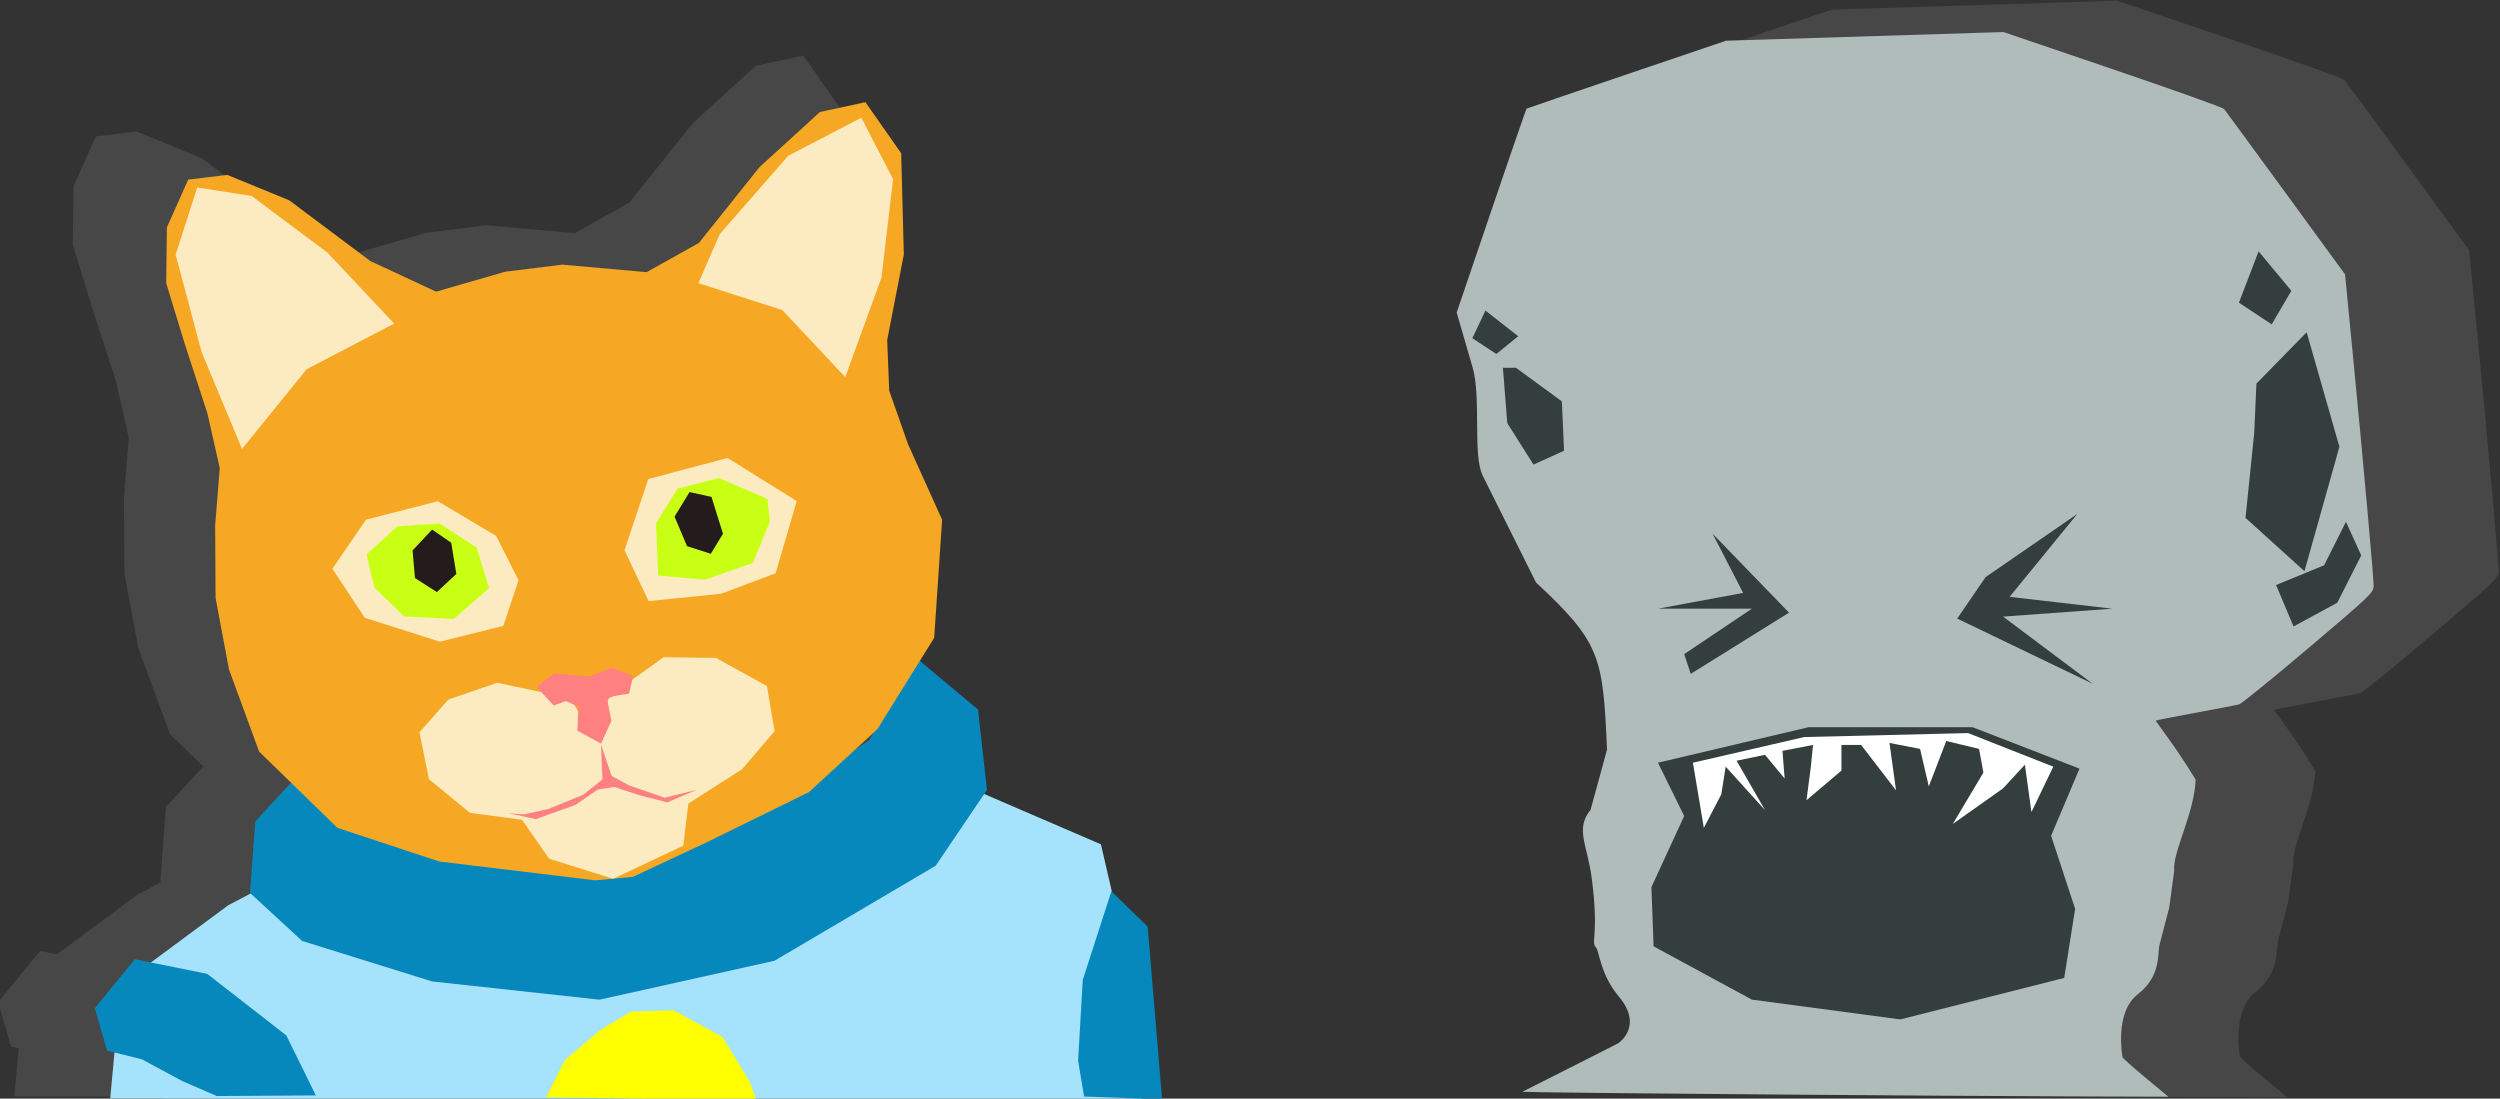 <?xml version="1.0" encoding="UTF-8" standalone="no"?>
<!-- Created with Inkscape (http://www.inkscape.org/) -->

<svg
   xmlns:dc="http://purl.org/dc/elements/1.1/"
   xmlns:cc="http://creativecommons.org/ns#"
   xmlns:rdf="http://www.w3.org/1999/02/22-rdf-syntax-ns#"
   xmlns:svg="http://www.w3.org/2000/svg"
   xmlns="http://www.w3.org/2000/svg"
   xmlns:sodipodi="http://sodipodi.sourceforge.net/DTD/sodipodi-0.dtd"
   xmlns:inkscape="http://www.inkscape.org/namespaces/inkscape"
   width="432.378"
   height="190"
   id="svg4270"
   version="1.1"
   inkscape:version="0.48.4 r9939"
   sodipodi:docname="cat_portrait.svg">
  <rect width="100%" height="100%" fill="#333333" stroke="none"/>
  <defs
     id="defs4272" />
  <sodipodi:namedview
     id="base"
     pagecolor="#ffffff"
     bordercolor="#666666"
     borderopacity="1.0"
     inkscape:pageopacity="0.0"
     inkscape:pageshadow="2"
     inkscape:zoom="0.66631216"
     inkscape:cx="654.34842"
     inkscape:cy="141.85187"
     inkscape:document-units="px"
     inkscape:current-layer="layer2"
     showgrid="false"
     inkscape:showpageshadow="false"
     showborder="false"
     showguides="true"
     inkscape:guide-bbox="true"
     fit-margin-top="0"
     fit-margin-left="0"
     fit-margin-right="0"
     fit-margin-bottom="0"
     inkscape:window-width="1280"
     inkscape:window-height="972"
     inkscape:window-x="-8"
     inkscape:window-y="-8"
     inkscape:window-maximized="1">
    <inkscape:grid
       type="xygrid"
       id="grid5158"
       empspacing="5"
       visible="true"
       enabled="true"
       snapvisiblegridlinesonly="true"
       originx="1039.886px"
       originy="183.178px" />
  </sodipodi:namedview>
  <g
     inkscape:groupmode="layer"
     id="layer6"
     inkscape:label="1"
     transform="translate(1039.886,-1045.54)"
     style="display:inline" />
  <g
     inkscape:label="Layer 1"
     inkscape:groupmode="layer"
     id="layer1"
     transform="translate(1039.886,-1045.54)"
     style="display:inline" />
  <g
     inkscape:groupmode="layer"
     id="layer2"
     inkscape:label="2"
     transform="translate(593.224,-289.934)">
    <g
       id="g6096"
       transform="matrix(1.102,0,0,1.102,60.234,-48.731)">
      <g
         style="opacity:0.75;fill:#4d4d4d;display:inline"
         transform="matrix(0.35,0,0,0.35,-452.742,43.862)"
         id="g5750-5">
        <path
           style="fill:#4d4d4d;fill-opacity:1;fill-rule:nonzero;stroke:none"
           d="m -389.304,1191.095 50.334,-37.226 20.773,-10.927 49.589,23.825 134.832,15.405 c 0,0 54.518,-27.715 60.569,-30.221 6.051,-2.506 81.489,-53.186 81.489,-53.186 l 61.596,26.552 17.973,77.619 1.206,42.155 -483.311,-0.737 z"
           id="path5144-1"
           inkscape:connector-curvature="0" />
        <path
           style="fill:#4d4d4d;fill-opacity:1;fill-rule:nonzero;stroke:none"
           d="m -309.624,1096.508 -16.639,18.04 -2.516,33.52 24.419,22.503 60.88,18.974 78.447,8.55 81.985,-18.238 75.514,-44.527 24.014,-35.487 -4.184,-37.675 -28.366,-23.719 -22.702,38.255 -67.39,43.275 -50.209,20.641 -86.794,-8.639 -50.785,-24.336 z"
           id="path4934-7"
           inkscape:connector-curvature="0"
           sodipodi:nodetypes="ccccccccccccccccc" />
        <path
           style="fill:#4d4d4d;fill-opacity:1;fill-rule:nonzero;stroke:none"
           d="m -241.592,866.394 32.344,-9.335 26.797,-3.322 39.484,3.522 24.491,-13.688 28.407,-35.532 28.288,-25.804 21.34,-4.605 16.735,23.921 1.245,47.448 -7.786,40.04 0.927,23.728 8.816,25.04 15.986,35.466 -3.715,55.293 -26.672,42.851 -31.981,29.407 -48.33,23.735 -34.249,16.001 -17.655,1.609 -72.866,-8.794 -47.848,-15.787 -36.659,-35.718 -14.125,-38.483 -6.28,-33.523 -0.193,-34.057 2.15,-26.731 -5.769,-25.611 -10.551,-32.359 -8.772,-28.688 0.319,-26.145 10.003,-22.378 18.27,-2.21 29.044,11.908 37.964,28.436 z"
           id="path4290-1"
           inkscape:connector-curvature="0" />
        <path
           style="fill:#4d4d4d;fill-opacity:1;fill-rule:nonzero;stroke:none"
           d="m -118.705,862.421 39.373,12.643 29.415,31.373 16.988,-46.617 5.428,-46.15 -14.852,-28.762 -34.272,17.825 -32.07,36.704 z"
           id="path4400-1"
           inkscape:connector-curvature="0" />
        <path
           style="fill:#4d4d4d;fill-opacity:1;fill-rule:nonzero;stroke:none"
           d="m -302.239,902.749 41.005,-21.392 -31.217,-33.219 -35.554,-26.583 -25.492,-3.96 -10.114,31.498 12.212,45.757 18.908,45.231 z"
           id="path4402-5"
           inkscape:connector-curvature="0" />
        <path
           style="fill:#4d4d4d;fill-opacity:1;fill-rule:nonzero;stroke:none"
           d="m -168.583,1074.678 -9.907,-17.76 -34.507,-7.292 -22.886,7.891 -13.517,15.315 4.462,21.985 19.158,15.714 24.47,3.309 12.678,18.215 29.985,9.396 32.869,-15.509 2.391,-19.751 25.136,-16.033 15.268,-17.874 -3.612,-21.114 -23.919,-13.192 -24.506,-0.299 -25.042,17.967 z"
           id="path4414-2"
           inkscape:connector-curvature="0"
           sodipodi:nodetypes="ccccccccccccccccccc" />
        <path
           style="fill:#4d4d4d;fill-opacity:1;fill-rule:nonzero;stroke:none"
           d="m -202.951,1001.588 -10.497,-20.768 -27.322,-16.243 -33.645,8.62 -15.761,23.028 15.2,22.975 35.124,11.178 29.76,-7.377 z"
           id="path4418-7"
           inkscape:connector-curvature="0" />
        <path
           style="fill:#4d4d4d;fill-opacity:1;fill-rule:nonzero;stroke:none"
           d="m -142.011,1011.362 34.012,-3.455 25.487,-9.579 9.873,-33.85 -32.434,-20.176 -37.1,9.867 -11.158,33.404 z"
           id="path4420-6"
           inkscape:connector-curvature="0" />
        <path
           style="fill:#4d4d4d;fill-opacity:1;fill-rule:nonzero;stroke:none"
           d="m -86.386,963.45 -22.671,-9.737 -19.41,4.923 -10.088,16.217 0.991,24.522 21.906,1.987 22.456,-7.896 7.975,-19.253 z"
           id="path4404-1"
           inkscape:connector-curvature="0" />
        <path
           style="fill:#4d4d4d;fill-opacity:1;fill-rule:nonzero;stroke:none"
           d="m -122.855,960.276 -7.021,11.524 5.851,13.831 11.136,3.576 5.705,-9.39 -5.379,-17.266 z"
           id="path4408-4"
           inkscape:connector-curvature="0" />
        <path
           style="fill:#4d4d4d;fill-opacity:1;fill-rule:nonzero;stroke:none"
           d="m -216.756,1005.29 -5.788,-18.991 -17.491,-11.393 -19.798,1.478 -14.351,13.155 3.681,15.525 14.025,13.501 23.206,1.143 z"
           id="path4406-2"
           inkscape:connector-curvature="0" />
        <path
           style="fill:#4d4d4d;fill-opacity:1;fill-rule:nonzero;stroke:none"
           d="m -243.465,977.869 -9.149,9.778 1.132,12.914 10.24,6.575 9.134,-8.489 -2.401,-14.649 z"
           id="path4410-3"
           inkscape:connector-curvature="0" />
        <path
           style="fill:#4d4d4d;fill-opacity:1;fill-rule:nonzero;stroke:none"
           d="m -164.331,1078.6 0.661,16.348 -9.118,7.199 -16.422,6.68 -11.21,2.443 -7.304,-0.519 12.867,2.737 18.571,-6.653 10.408,-7.183 7.755,-1.195 12.421,4.021 12.431,3.162 13.831,-5.851 -15.095,3.686 -16.699,-5.794 -8.116,-4.399 z"
           id="path4416-2"
           inkscape:connector-curvature="0" />
        <path
           style="fill:#4d4d4d;fill-opacity:1;fill-rule:nonzero;stroke:none"
           d="m -169.962,1046.711 10.801,-4.168 9.841,3.99 -1.819,8.148 -7.325,1.201 -3.025,1.253 2.024,10.345 -4.86,10.691 -11.105,-6.155 0.566,-11.173 -5.988,-2.653 -5.615,2.082 -8.064,-8.698 8.247,-6.349 z"
           id="path4412-2"
           inkscape:connector-curvature="0" />
        <path
           style="fill:#4d4d4d;fill-opacity:1;fill-rule:nonzero;stroke:none"
           d="m -382.708,1179.135 33.886,6.863 37.058,28.832 13.847,28.119 -46.444,0.293 -16.254,-7.078 -18.797,-10.119 -16.29,-4.069 -5.778,-19.851 z"
           id="path5148-1"
           inkscape:connector-curvature="0"
           sodipodi:nodetypes="cccccccccc" />
        <path
           style="fill:#4d4d4d;fill-opacity:1;fill-rule:nonzero;stroke:none"
           d="m 74.771,1147.307 -13.407,41.547 -2.181,37.813 2.805,16.804 36.534,1.306 -6.753,-80.922 z"
           id="path5150-6"
           inkscape:connector-curvature="0"
           sodipodi:nodetypes="ccccccc" />
        <path
           style="fill:#4d4d4d;fill-opacity:1;fill-rule:nonzero;stroke:none"
           d="m -150.269,1203.708 19.885,-0.661 22.887,12.476 12.845,20.937 3.057,8.62 -98.465,-1.201 8.797,-17.511 16.888,-14.25 z"
           id="path5156-8"
           inkscape:connector-curvature="0" />
      </g>
      <g
         transform="matrix(0.335,0,0,0.335,-443.601,62.85)"
         id="g5750"
         style="display:inline">
        <path
           style="fill:#a5e2fc;fill-opacity:1;fill-rule:nonzero;stroke:none"
           d="m -389.304,1191.095 50.334,-37.226 20.773,-10.927 49.589,23.825 134.832,15.405 c 0,0 54.518,-27.715 60.569,-30.221 6.051,-2.506 81.489,-53.186 81.489,-53.186 l 61.596,26.552 17.973,77.619 1.206,42.155 -483.311,-0.737 z"
           id="path5144"
           inkscape:connector-curvature="0" />
        <path
           style="fill:#0788bd;fill-opacity:1;fill-rule:nonzero;stroke:none"
           d="m -309.624,1096.508 -16.639,18.04 -2.516,33.52 24.419,22.503 60.88,18.974 78.447,8.55 81.985,-18.238 75.514,-44.527 24.014,-35.487 -4.184,-37.675 -28.366,-23.719 -22.702,38.255 -67.39,43.275 -50.209,20.641 -86.794,-8.639 -50.785,-24.336 z"
           id="path4934"
           inkscape:connector-curvature="0"
           sodipodi:nodetypes="ccccccccccccccccc" />
        <path
           style="fill:#f6a824;fill-opacity:1;fill-rule:nonzero;stroke:none"
           d="m -241.592,866.394 32.344,-9.335 26.797,-3.322 39.484,3.522 24.491,-13.688 28.407,-35.532 28.288,-25.804 21.34,-4.605 16.735,23.921 1.245,47.448 -7.786,40.04 0.927,23.728 8.816,25.04 15.986,35.466 -3.715,55.293 -26.672,42.851 -31.981,29.407 -48.33,23.735 -34.249,16.001 -17.655,1.609 -72.866,-8.794 -47.848,-15.787 -36.659,-35.718 -14.125,-38.483 -6.28,-33.523 -0.193,-34.057 2.15,-26.731 -5.769,-25.611 -10.551,-32.359 -8.772,-28.688 0.319,-26.145 10.003,-22.378 18.27,-2.21 29.044,11.908 37.964,28.436 z"
           id="path4290"
           inkscape:connector-curvature="0" />
        <path
           style="fill:#fcebc0;fill-opacity:1;fill-rule:nonzero;stroke:none"
           d="m -118.705,862.421 39.373,12.643 29.415,31.373 16.988,-46.617 5.428,-46.15 -14.852,-28.762 -34.272,17.825 -32.07,36.704 z"
           id="path4400"
           inkscape:connector-curvature="0" />
        <path
           style="fill:#fcebc0;fill-opacity:1;fill-rule:nonzero;stroke:none"
           d="m -302.239,902.749 41.005,-21.392 -31.217,-33.219 -35.554,-26.583 -25.492,-3.96 -10.114,31.498 12.212,45.757 18.908,45.231 z"
           id="path4402"
           inkscape:connector-curvature="0" />
        <path
           style="fill:#fcebc0;fill-opacity:1;fill-rule:nonzero;stroke:none"
           d="m -168.583,1074.678 -9.907,-17.76 -34.507,-7.292 -22.886,7.891 -13.517,15.315 4.462,21.985 19.158,15.714 24.47,3.309 12.678,18.215 29.985,9.396 32.869,-15.509 2.391,-19.751 25.136,-16.033 15.268,-17.874 -3.612,-21.114 -23.919,-13.192 -24.506,-0.299 -25.042,17.967 z"
           id="path4414"
           inkscape:connector-curvature="0"
           sodipodi:nodetypes="ccccccccccccccccccc" />
        <path
           style="fill:#fcebc0;fill-opacity:1;fill-rule:nonzero;stroke:none"
           d="m -202.951,1001.588 -10.497,-20.768 -27.322,-16.243 -33.645,8.62 -15.761,23.028 15.2,22.975 35.124,11.178 29.76,-7.377 z"
           id="path4418"
           inkscape:connector-curvature="0" />
        <path
           style="fill:#fcebc0;fill-opacity:1;fill-rule:nonzero;stroke:none"
           d="m -142.011,1011.362 34.012,-3.455 25.487,-9.579 9.873,-33.85 -32.434,-20.176 -37.1,9.867 -11.158,33.404 z"
           id="path4420"
           inkscape:connector-curvature="0" />
        <path
           style="fill:#c8ff14;fill-opacity:1;fill-rule:nonzero;stroke:none"
           d="m -86.386,963.45 -22.671,-9.737 -19.41,4.923 -10.088,16.217 0.991,24.522 21.906,1.987 22.456,-7.896 7.975,-19.253 z"
           id="path4404"
           inkscape:connector-curvature="0" />
        <path
           style="fill:#241c1c;fill-opacity:1;fill-rule:nonzero;stroke:none"
           d="m -122.855,960.276 -7.021,11.524 5.851,13.831 11.136,3.576 5.705,-9.39 -5.379,-17.266 z"
           id="path4408"
           inkscape:connector-curvature="0" />
        <path
           style="fill:#c8ff14;fill-opacity:1;fill-rule:nonzero;stroke:none"
           d="m -216.756,1005.29 -5.788,-18.991 -17.491,-11.393 -19.798,1.478 -14.351,13.155 3.681,15.525 14.025,13.501 23.206,1.143 z"
           id="path4406"
           inkscape:connector-curvature="0" />
        <path
           style="fill:#241c1c;fill-opacity:1;fill-rule:nonzero;stroke:none"
           d="m -243.465,977.869 -9.149,9.778 1.132,12.914 10.24,6.575 9.134,-8.489 -2.401,-14.649 z"
           id="path4410"
           inkscape:connector-curvature="0" />
        <path
           style="fill:#ff8080;fill-opacity:1;fill-rule:nonzero;stroke:none"
           d="m -164.331,1078.6 0.661,16.348 -9.118,7.199 -16.422,6.68 -11.21,2.443 -7.304,-0.519 12.867,2.737 18.571,-6.653 10.408,-7.183 7.755,-1.195 12.421,4.021 12.431,3.162 13.831,-5.851 -15.095,3.686 -16.699,-5.794 -8.116,-4.399 z"
           id="path4416"
           inkscape:connector-curvature="0" />
        <path
           style="fill:#ff8080;fill-opacity:1;fill-rule:nonzero;stroke:none"
           d="m -169.962,1046.711 10.801,-4.168 9.841,3.99 -1.819,8.148 -7.325,1.201 -3.025,1.253 2.024,10.345 -4.86,10.691 -11.105,-6.155 0.566,-11.173 -5.988,-2.653 -5.615,2.082 -8.064,-8.698 8.247,-6.349 z"
           id="path4412"
           inkscape:connector-curvature="0" />
        <path
           style="fill:#0788bd;fill-opacity:1;fill-rule:nonzero;stroke:none"
           d="m -382.708,1179.135 33.886,6.863 37.058,28.832 13.847,28.119 -46.444,0.293 -16.254,-7.078 -18.797,-10.119 -16.29,-4.069 -5.778,-19.851 z"
           id="path5148"
           inkscape:connector-curvature="0"
           sodipodi:nodetypes="cccccccccc" />
        <path
           style="fill:#0788bd;fill-opacity:1;fill-rule:nonzero;stroke:none"
           d="m 74.771,1147.307 -13.407,41.547 -2.181,37.813 2.805,16.804 36.534,1.306 -6.753,-80.922 z"
           id="path5150"
           inkscape:connector-curvature="0"
           sodipodi:nodetypes="ccccccc" />
        <path
           style="fill:#ffff00;fill-opacity:1;fill-rule:nonzero;stroke:none"
           d="m -150.269,1203.708 19.885,-0.661 22.887,12.476 12.845,20.937 3.057,8.62 -98.465,-1.201 8.797,-17.511 16.888,-14.25 z"
           id="path5156"
           inkscape:connector-curvature="0" />
      </g>
      <g
         transform="matrix(0.323,0,0,0.292,-393.438,339.869)"
         id="g6134">
        <g
           transform="matrix(1.03,0,0,1.03,44.66,-14.028)"
           id="g5920-1"
           style="opacity:0.75;fill:#4d4d4d;fill-opacity:1">
          <g
             transform="translate(6.367,23.347)"
             id="g5908-7"
             style="fill:#4d4d4d;fill-opacity:1">
            <path
               style="fill:#4d4d4d;fill-opacity:1;fill-rule:nonzero;stroke:none"
               d="m 237.374,453.445 c -52.822,-0.464 -101.84,-0.982 -108.928,-1.152 l -12.887,-0.308 22.599,-12.608 c 12.429,-6.934 23.189,-12.972 23.911,-13.418 0.913,-0.564 12.132,-9.66 0.454,-25.066 -9.227,-12.173 -9.463,-24.244 -11.084,-26.286 -2.834,-3.57 1.464,-6.144 -2.079,-36.741 -2.158,-19.041 -8.302,-26.785 -0.618,-37.526 l 7.972,-32.236 C 154.726,217.962 153.609,210.613 122.176,178.189 L 96.329,120.883 C 91.36,109.867 95.654,78.94 91.4,62.696 L 83.665,33.162 100.452,-21.474 c 9.233,-30.05 16.955,-54.776 17.161,-54.945 0.206,-0.17 22.102,-8.459 48.66,-18.42 l 48.286,-18.111 67.388,-2.327 67.388,-2.327 53.061,19.964 c 29.184,10.98 53.539,20.6 54.122,21.377 0.584,0.777 14.051,21.098 29.927,45.157 l 28.865,43.744 3.776,42.98 c 5.127,58.367 10.112,119.607 10.12,124.332 0.006,3.723 -1.299,5.106 -31.701,33.581 -17.439,16.334 -32.601,29.95 -33.694,30.259 -1.093,0.308 -10.582,2.322 -21.088,4.476 -10.506,2.153 -19.248,4.048 -19.426,4.209 -0.178,0.162 9.455,13.633 19.419,31.711 -0.542,18.078 -11.398,39.29 -10.4,48.936 l -2.439,19.952 -4.731,20.002 c -1.07,4.525 1.006,16.571 -10.522,26.488 -11.528,9.917 -7.452,33.389 -7.452,33.817 0,0.428 5.022,5.386 11.159,11.018 l 11.159,10.24 -48.037,-0.175 c -26.42,-0.096 -91.255,-0.554 -144.078,-1.018 z"
               id="path5884-4"
               inkscape:connector-curvature="0"
               sodipodi:nodetypes="sscscssccccsscssscccssscscsssccscsssscss" />
            <path
               style="fill:#4d4d4d;fill-opacity:1;fill-rule:nonzero;stroke:none"
               d="m 385.224,141.403 -44.571,33.959 -13.796,22.286 65.796,35.02 -43.51,-36.082 53.061,-4.245 -49.878,-6.367 z"
               id="path5886-0"
               inkscape:connector-curvature="0" />
            <path
               style="fill:#4d4d4d;fill-opacity:1;fill-rule:nonzero;stroke:none"
               d="m 208,152.015 37.143,42.449 -47.755,32.898 -3.184,-10.612 32.898,-24.408 -45.633,0 41.388,-8.49 z"
               id="path5888-9"
               inkscape:connector-curvature="0" />
            <path
               style="fill:#4d4d4d;fill-opacity:1;fill-rule:nonzero;stroke:none"
               d="m 194.204,303.771 -12.735,-28.653 73.224,-19.102 79.592,0 52,22.286 -13.796,36.082 11.673,39.265 -5.306,37.143 -79.592,22.286 -72.163,-10.612 -47.755,-28.653 -1.061,-31.837 z"
               id="path5890-4"
               inkscape:connector-curvature="0" />
            <path
               style="fill:#4d4d4d;fill-opacity:1;fill-rule:nonzero;stroke:none"
               d="m 496.653,43.771 15.918,61.551 -16.98,66.857 -28.653,-28.653 4.245,-45.633 1.061,-26.531 z"
               id="path5892-8"
               inkscape:connector-curvature="0" />
            <path
               style="fill:#4d4d4d;fill-opacity:1;fill-rule:nonzero;stroke:none"
               d="M 473.306,0.26 463.755,27.852 479.673,39.526 489.224,21.485 z"
               id="path5894-8"
               inkscape:connector-curvature="0" />
            <path
               style="fill:#4d4d4d;fill-opacity:1;fill-rule:nonzero;stroke:none"
               d="m 481.796,179.607 8.49,22.286 21.224,-12.735 11.673,-25.469 -7.429,-18.041 -10.612,23.347 z"
               id="path5896-2"
               inkscape:connector-curvature="0" />
            <path
               style="fill:#4d4d4d;fill-opacity:1;fill-rule:nonzero;stroke:none"
               d="m 106.122,62.873 2.122,29.714 12.735,22.286 14.857,-7.429 -1.061,-26.531 -22.286,-18.041 z"
               id="path5898-4"
               inkscape:connector-curvature="0" />
            <path
               style="fill:#4d4d4d;fill-opacity:1;fill-rule:nonzero;stroke:none"
               d="m 97.633,32.097 -6.367,14.857 11.673,8.49 10.612,-9.551 z"
               id="path5900-5"
               inkscape:connector-curvature="0" />
            <path
               style="fill:#4d4d4d;fill-opacity:1;fill-rule:nonzero;stroke:none"
               d="m 198.449,275.117 54.122,-13.796 79.592,-2.122 41.388,18.041 -10.612,24.408 -3.184,-25.469 -10.612,12.735 -24.408,19.102 14.857,-27.592 -2.122,-12.735 -15.918,-4.245 -8.49,24.408 -4.245,-20.163 -14.857,-3.184 3.184,25.469 -16.98,-24.408 -9.551,0 0,13.796 -16.98,15.918 2.122,-18.041 1.061,-11.673 -14.857,3.184 1.061,14.857 -9.551,-12.735 -13.796,3.184 13.796,26.531 -19.102,-23.347 -2.122,14.857 -8.49,18.041 z"
               id="path5906-5"
               inkscape:connector-curvature="0" />
          </g>
        </g>
        <g
           id="g5920">
          <g
             transform="translate(6.367,23.347)"
             id="g5908">
            <path
               style="fill:#afbcba;fill-opacity:1;fill-rule:nonzero;stroke:none"
               d="m 237.374,453.445 c -52.822,-0.464 -101.84,-0.982 -108.928,-1.152 l -12.887,-0.308 22.599,-12.608 c 12.429,-6.934 23.189,-12.972 23.911,-13.418 0.913,-0.564 12.132,-9.66 0.454,-25.066 -9.227,-12.173 -9.463,-24.244 -11.084,-26.286 -2.834,-3.57 1.464,-6.144 -2.079,-36.741 -2.158,-19.041 -8.302,-26.785 -0.618,-37.526 l 7.972,-32.236 C 154.726,217.962 153.609,210.613 122.176,178.189 L 96.329,120.883 C 91.36,109.867 95.654,78.94 91.4,62.696 L 83.665,33.162 100.452,-21.474 c 9.233,-30.05 16.955,-54.776 17.161,-54.945 0.206,-0.17 22.102,-8.459 48.66,-18.42 l 48.286,-18.111 67.388,-2.327 67.388,-2.327 53.061,19.964 c 29.184,10.98 53.539,20.6 54.122,21.377 0.584,0.777 14.051,21.098 29.927,45.157 l 28.865,43.744 3.776,42.98 c 5.127,58.367 10.112,119.607 10.12,124.332 0.006,3.723 -1.299,5.106 -31.701,33.581 -17.439,16.334 -32.601,29.95 -33.694,30.259 -1.093,0.308 -10.582,2.322 -21.088,4.476 -10.506,2.153 -19.248,4.048 -19.426,4.209 -0.178,0.162 9.455,13.633 19.419,31.711 -0.542,18.078 -11.398,39.29 -10.4,48.936 l -2.439,19.952 -4.731,20.002 c -1.07,4.525 1.006,16.571 -10.522,26.488 -11.528,9.917 -7.452,33.389 -7.452,33.817 0,0.428 5.022,5.386 11.159,11.018 l 11.159,10.24 -48.037,-0.175 c -26.42,-0.096 -91.255,-0.554 -144.078,-1.018 z"
               id="path5884"
               inkscape:connector-curvature="0"
               sodipodi:nodetypes="sscscssccccsscssscccssscscsssccscsssscss" />
            <path
               style="fill:#343e3d;fill-opacity:1;fill-rule:nonzero;stroke:none"
               d="m 385.224,141.403 -44.571,33.959 -13.796,22.286 65.796,35.02 -43.51,-36.082 53.061,-4.245 -49.878,-6.367 z"
               id="path5886"
               inkscape:connector-curvature="0" />
            <path
               style="fill:#343e3d;fill-opacity:1;fill-rule:nonzero;stroke:none"
               d="m 208,152.015 37.143,42.449 -47.755,32.898 -3.184,-10.612 32.898,-24.408 -45.633,0 41.388,-8.49 z"
               id="path5888"
               inkscape:connector-curvature="0" />
            <path
               style="fill:#343e3d;fill-opacity:1;fill-rule:nonzero;stroke:none"
               d="m 194.204,303.771 -12.735,-28.653 73.224,-19.102 79.592,0 52,22.286 -13.796,36.082 11.673,39.265 -5.306,37.143 -79.592,22.286 -72.163,-10.612 -47.755,-28.653 -1.061,-31.837 z"
               id="path5890"
               inkscape:connector-curvature="0" />
            <path
               style="fill:#343e3d;fill-opacity:1;fill-rule:nonzero;stroke:none"
               d="m 496.653,43.771 15.918,61.551 -16.98,66.857 -28.653,-28.653 4.245,-45.633 1.061,-26.531 z"
               id="path5892"
               inkscape:connector-curvature="0" />
            <path
               style="fill:#343e3d;fill-opacity:1;fill-rule:nonzero;stroke:none"
               d="M 473.306,0.26 463.755,27.852 479.673,39.526 489.224,21.485 z"
               id="path5894"
               inkscape:connector-curvature="0" />
            <path
               style="fill:#343e3d;fill-opacity:1;fill-rule:nonzero;stroke:none"
               d="m 481.796,179.607 8.49,22.286 21.224,-12.735 11.673,-25.469 -7.429,-18.041 -10.612,23.347 z"
               id="path5896"
               inkscape:connector-curvature="0" />
            <path
               style="fill:#343e3d;fill-opacity:1;fill-rule:nonzero;stroke:none"
               d="m 106.122,62.873 2.122,29.714 12.735,22.286 14.857,-7.429 -1.061,-26.531 -22.286,-18.041 z"
               id="path5898"
               inkscape:connector-curvature="0" />
            <path
               style="fill:#343e3d;fill-opacity:1;fill-rule:nonzero;stroke:none"
               d="m 97.633,32.097 -6.367,14.857 11.673,8.49 10.612,-9.551 z"
               id="path5900"
               inkscape:connector-curvature="0" />
            <path
               style="fill:#ffffff;fill-opacity:1;fill-rule:nonzero;stroke:none"
               d="m 198.449,275.117 54.122,-13.796 79.592,-2.122 41.388,18.041 -10.612,24.408 -3.184,-25.469 -10.612,12.735 -24.408,19.102 14.857,-27.592 -2.122,-12.735 -15.918,-4.245 -8.49,24.408 -4.245,-20.163 -14.857,-3.184 3.184,25.469 -16.98,-24.408 -9.551,0 0,13.796 -16.98,15.918 2.122,-18.041 1.061,-11.673 -14.857,3.184 1.061,14.857 -9.551,-12.735 -13.796,3.184 13.796,26.531 -19.102,-23.347 -2.122,14.857 -8.49,18.041 z"
               id="path5906"
               inkscape:connector-curvature="0" />
          </g>
        </g>
      </g>
    </g>
  </g>
</svg>
